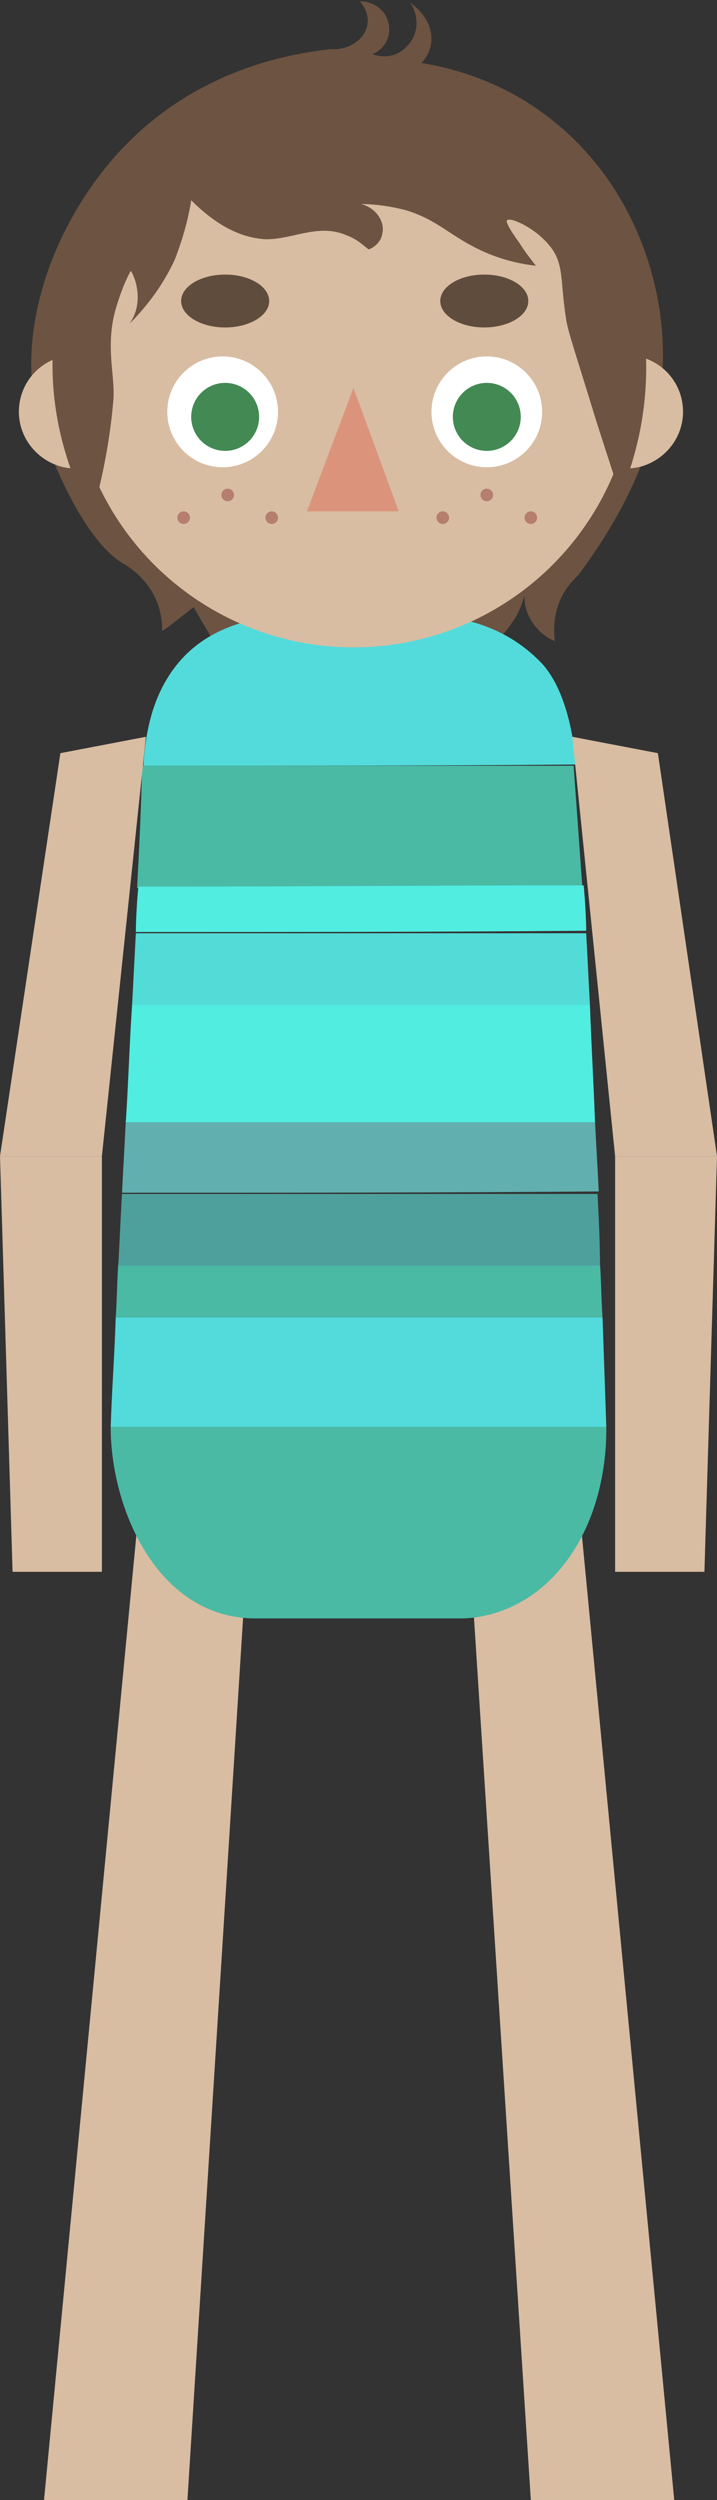 <?xml version="1.0" encoding="utf-8"?>
<!-- Generator: Adobe Illustrator 22.0.0, SVG Export Plug-In . SVG Version: 6.00 Build 0)  -->
<svg version="1.1" id="Layer_1" xmlns="http://www.w3.org/2000/svg" xmlns:xlink="http://www.w3.org/1999/xlink" x="0px" y="0px"
	 viewBox="0 0 57 198.5" style="enable-background:new 0 0 57 198.5;" xml:space="preserve">
<rect x="0" y="0" width="57" height="198.5" fill="#333333" stroke="none"/>
<style type="text/css">
	.st0{fill:#6D5341;}
	.st1{fill:#D8BDA3;}
	.st2{fill:#53DBDB;}
	.st3{fill:#4ABAA5;}
	.st4{fill:#4EA09D;}
	.st5{fill:#61AFAF;}
	.st6{fill:#51EDE1;}
	.st7{fill:#53DBD8;}
	.st8{fill:#DB947B;}
	.st9{fill:#FFFFFF;}
	.st10{fill:#428954;}
	.st11{fill:#604C3C;}
	.st12{fill:#B57E6D;}
</style>
<path class="st0" d="M12.9,50.1c0-0.6-0.1-1.6-0.5-2.5c-0.8-1.8-2.3-2.7-2.7-2.9c-3.6-2.3-6.2-10-6.4-10.6c-2.5-7.4,1-16.9,6.9-22.8
	c6.1-6.1,13.5-7.1,16.1-7.4c1.5,0.1,2.7-0.8,2.9-1.9c0.2-1-0.5-1.8-0.6-1.9c1.1,0,2.1,0.7,2.3,1.8c0.2,1-0.3,2-1.3,2.4
	c1.1,0.4,2.2,0.1,2.9-0.8c0.8-0.9,0.8-2.3,0.1-3.3c0.1,0.1,1.7,1.1,1.7,2.9c0,1-0.6,1.7-0.8,1.9c2.5,0.4,6.7,1.5,10.6,4.7
	c6.8,5.5,9.4,14.4,8.4,21.5c-0.9,6.8-5.1,12.5-6.4,14.3c-0.1,0.2-0.9,0.8-1.4,1.8c-0.7,1.3-0.7,2.7-0.6,3.6
	c-0.3-0.1-1.3-0.6-1.9-1.7c-0.5-0.8-0.5-1.5-0.5-1.9c-0.2,0.6-0.4,1.3-0.9,2c-0.9,1.4-2,2.2-2.7,2.7c-6.9-0.2-13.9-0.3-20.8-0.5
	c-0.6-1.1-1.3-2.2-1.9-3.3C14.6,48.8,13.8,49.5,12.9,50.1z"/>
<polygon class="st1" points="42.2,198.5 53.6,198.5 45.8,117.1 37.4,124.1 "/>
<polygon class="st1" points="14.9,198.5 3.5,198.5 11.3,117.1 19.6,124.1 "/>
<g>
	<path class="st2" d="M11.4,60.8c0.1-1.7,0.4-4.3,1.7-6.6c3.2-5.7,9.7-5.6,15.5-5.6c5.5,0,10.6,0,14.5,4.1c1.9,2.1,2.5,5.8,2.7,8
		C34.2,60.8,22.8,60.8,11.4,60.8z"/>
	<path class="st3" d="M48.2,113.3c0,0.9,0.1,6.3-3.2,10.7c-3.3,4.4-7.6,4.5-8.3,4.5H20.3c-7.7,0-11.5-8.6-11.5-15.2
		C21.9,113.3,35.1,113.3,48.2,113.3z"/>
	<path class="st2" d="M8.8,113.3c0.1-3.1,0.3-5.6,0.4-8.7c12.9,0,25.8,0,38.7,0c0.1,2.8,0.2,5.8,0.3,8.7
		C35.1,113.3,21.9,113.3,8.8,113.3z"/>
	<path class="st3" d="M10.9,70.5c0.2-3.8,0.3-5.9,0.4-9.7c11.4,0,22.9,0,34.3,0c0.3,4.1,0.4,5.6,0.7,9.7
		C34.4,70.4,22.7,70.5,10.9,70.5z"/>
	<path class="st3" d="M9.2,104.6c0.1-1.4,0.1-2.8,0.2-4.2c12.5,0,25.6,0,38.3,0c0.1,1.3,0.1,2.9,0.2,4.2
		C34.8,104.6,22.2,104.6,9.2,104.6z"/>
	<path class="st4" d="M9.4,100.5c0.1-1.6,0.2-4.2,0.3-5.7c12.6,0,25.5,0,37.8,0c0.1,1.7,0.2,4.1,0.2,5.7
		C35.1,100.5,22.3,100.5,9.4,100.5z"/>
	<path class="st5" d="M9.7,94.7c0.1-2,0.2-3.6,0.3-5.7c12.2,0,24.9,0,37.3,0c0.1,2,0.2,3.6,0.3,5.6C34.9,94.7,22.7,94.7,9.7,94.7z"
		/>
	<path class="st6" d="M10,89.1c0.2-3,0.3-6.4,0.5-9.3c12.7,0,23.9,0,36.4,0c0.1,3,0.3,6.3,0.4,9.3C34.8,89.1,22.5,89.1,10,89.1z"/>
	<path class="st7" d="M10.5,79.8c0.1-1.8,0.2-3.9,0.3-5.7c12.1,0,23.4,0,35.8,0c0.1,1.7,0.2,4,0.3,5.7
		C34.5,79.8,22.7,79.8,10.5,79.8z"/>
	<path class="st6" d="M10.8,74c0-0.9,0.1-2.7,0.2-3.6c12,0,23.5-0.1,35.4-0.1c0.1,1,0.2,2.6,0.2,3.6C34.7,74,22.8,74,10.8,74z"/>
</g>
<polygon class="st1" points="8.1,91.8 0,91.8 4.8,59.8 11.6,58.5 "/>
<polygon class="st1" points="1,124.8 8.1,124.8 8.1,91.8 0,91.8 "/>
<polygon class="st1" points="48.9,91.8 57,91.8 52.3,59.8 45.5,58.5 "/>
<polygon class="st1" points="56,124.8 48.9,124.8 48.9,91.8 57,91.8 "/>
<circle class="st1" cx="28.1" cy="29" r="22.4"/>
<polygon class="st8" points="28.1,30.8 24.4,40.6 31.7,40.6 "/>
<circle class="st9" cx="17.7" cy="32.7" r="4.4"/>
<circle class="st9" cx="38.7" cy="32.7" r="4.4"/>
<path class="st1" d="M6,37.2c-2.4,0-4.5-2-4.5-4.5s2-4.5,4.5-4.5C6,31.2,6,34.2,6,37.2z"/>
<path class="st1" d="M49.8,37.2c2.4,0,4.5-2,4.5-4.5s-2-4.5-4.5-4.5C49.8,31.2,49.8,34.2,49.8,37.2z"/>
<circle class="st10" cx="17.9" cy="33.1" r="2.7"/>
<circle class="st10" cx="38.7" cy="33.1" r="2.7"/>
<ellipse class="st11" cx="38.5" cy="23.9" rx="3.5" ry="2.1"/>
<ellipse class="st11" cx="17.9" cy="23.9" rx="3.5" ry="2.1"/>
<path class="st0" d="M15.2,15.9c2.5,2.5,4.5,3,5.9,3.1c2.3,0,4.2-1.3,6.5-0.3c0.8,0.3,1.3,0.8,1.7,1.1c0.1,0,1-0.4,1.1-1.3
	c0.2-0.9-0.5-2-1.7-2.3c0.8,0,2.1,0.1,3.6,0.5c2.6,0.8,3.5,2.1,6.2,3.3c0.9,0.4,2.3,0.9,4.1,1.1c-0.3-0.4-0.8-1-1.3-1.8
	c-0.8-1.1-1.1-1.7-1-1.8c0.2-0.3,2.1,0.5,3.3,1.9c1.3,1.5,0.9,2.8,1.4,5.9c0.1,0.9,0.9,3.2,2.3,7.8c0.5,1.6,1.2,3.7,2,6.2
	c1-2.3,2.6-7.1,1.9-13C51.1,24.4,50,16,42.9,10.3C35.2,4.2,24.1,4.1,16,8.8c-8.7,5-11,13.9-11.2,14.9c-2.1,8.8,1.7,15.8,2.5,17.3
	C8,38.5,8.7,35.4,9,31.9c0.2-1.9-0.6-4.1,0.1-7c0.4-1.5,0.9-2.7,1.3-3.4c0.2,0.3,0.7,1.4,0.5,2.7c-0.1,0.7-0.4,1.2-0.6,1.5
	c1-1,2.5-2.7,3.6-5.1C14.6,18.8,15,17.2,15.2,15.9z"/>
<circle class="st12" cx="14.6" cy="41.1" r="0.5"/>
<circle class="st12" cx="18.1" cy="39.3" r="0.5"/>
<circle class="st12" cx="21.6" cy="41.1" r="0.5"/>
<circle class="st12" cx="42.2" cy="41.1" r="0.5"/>
<circle class="st12" cx="38.7" cy="39.3" r="0.5"/>
<circle class="st12" cx="35.2" cy="41.1" r="0.5"/>
</svg>

